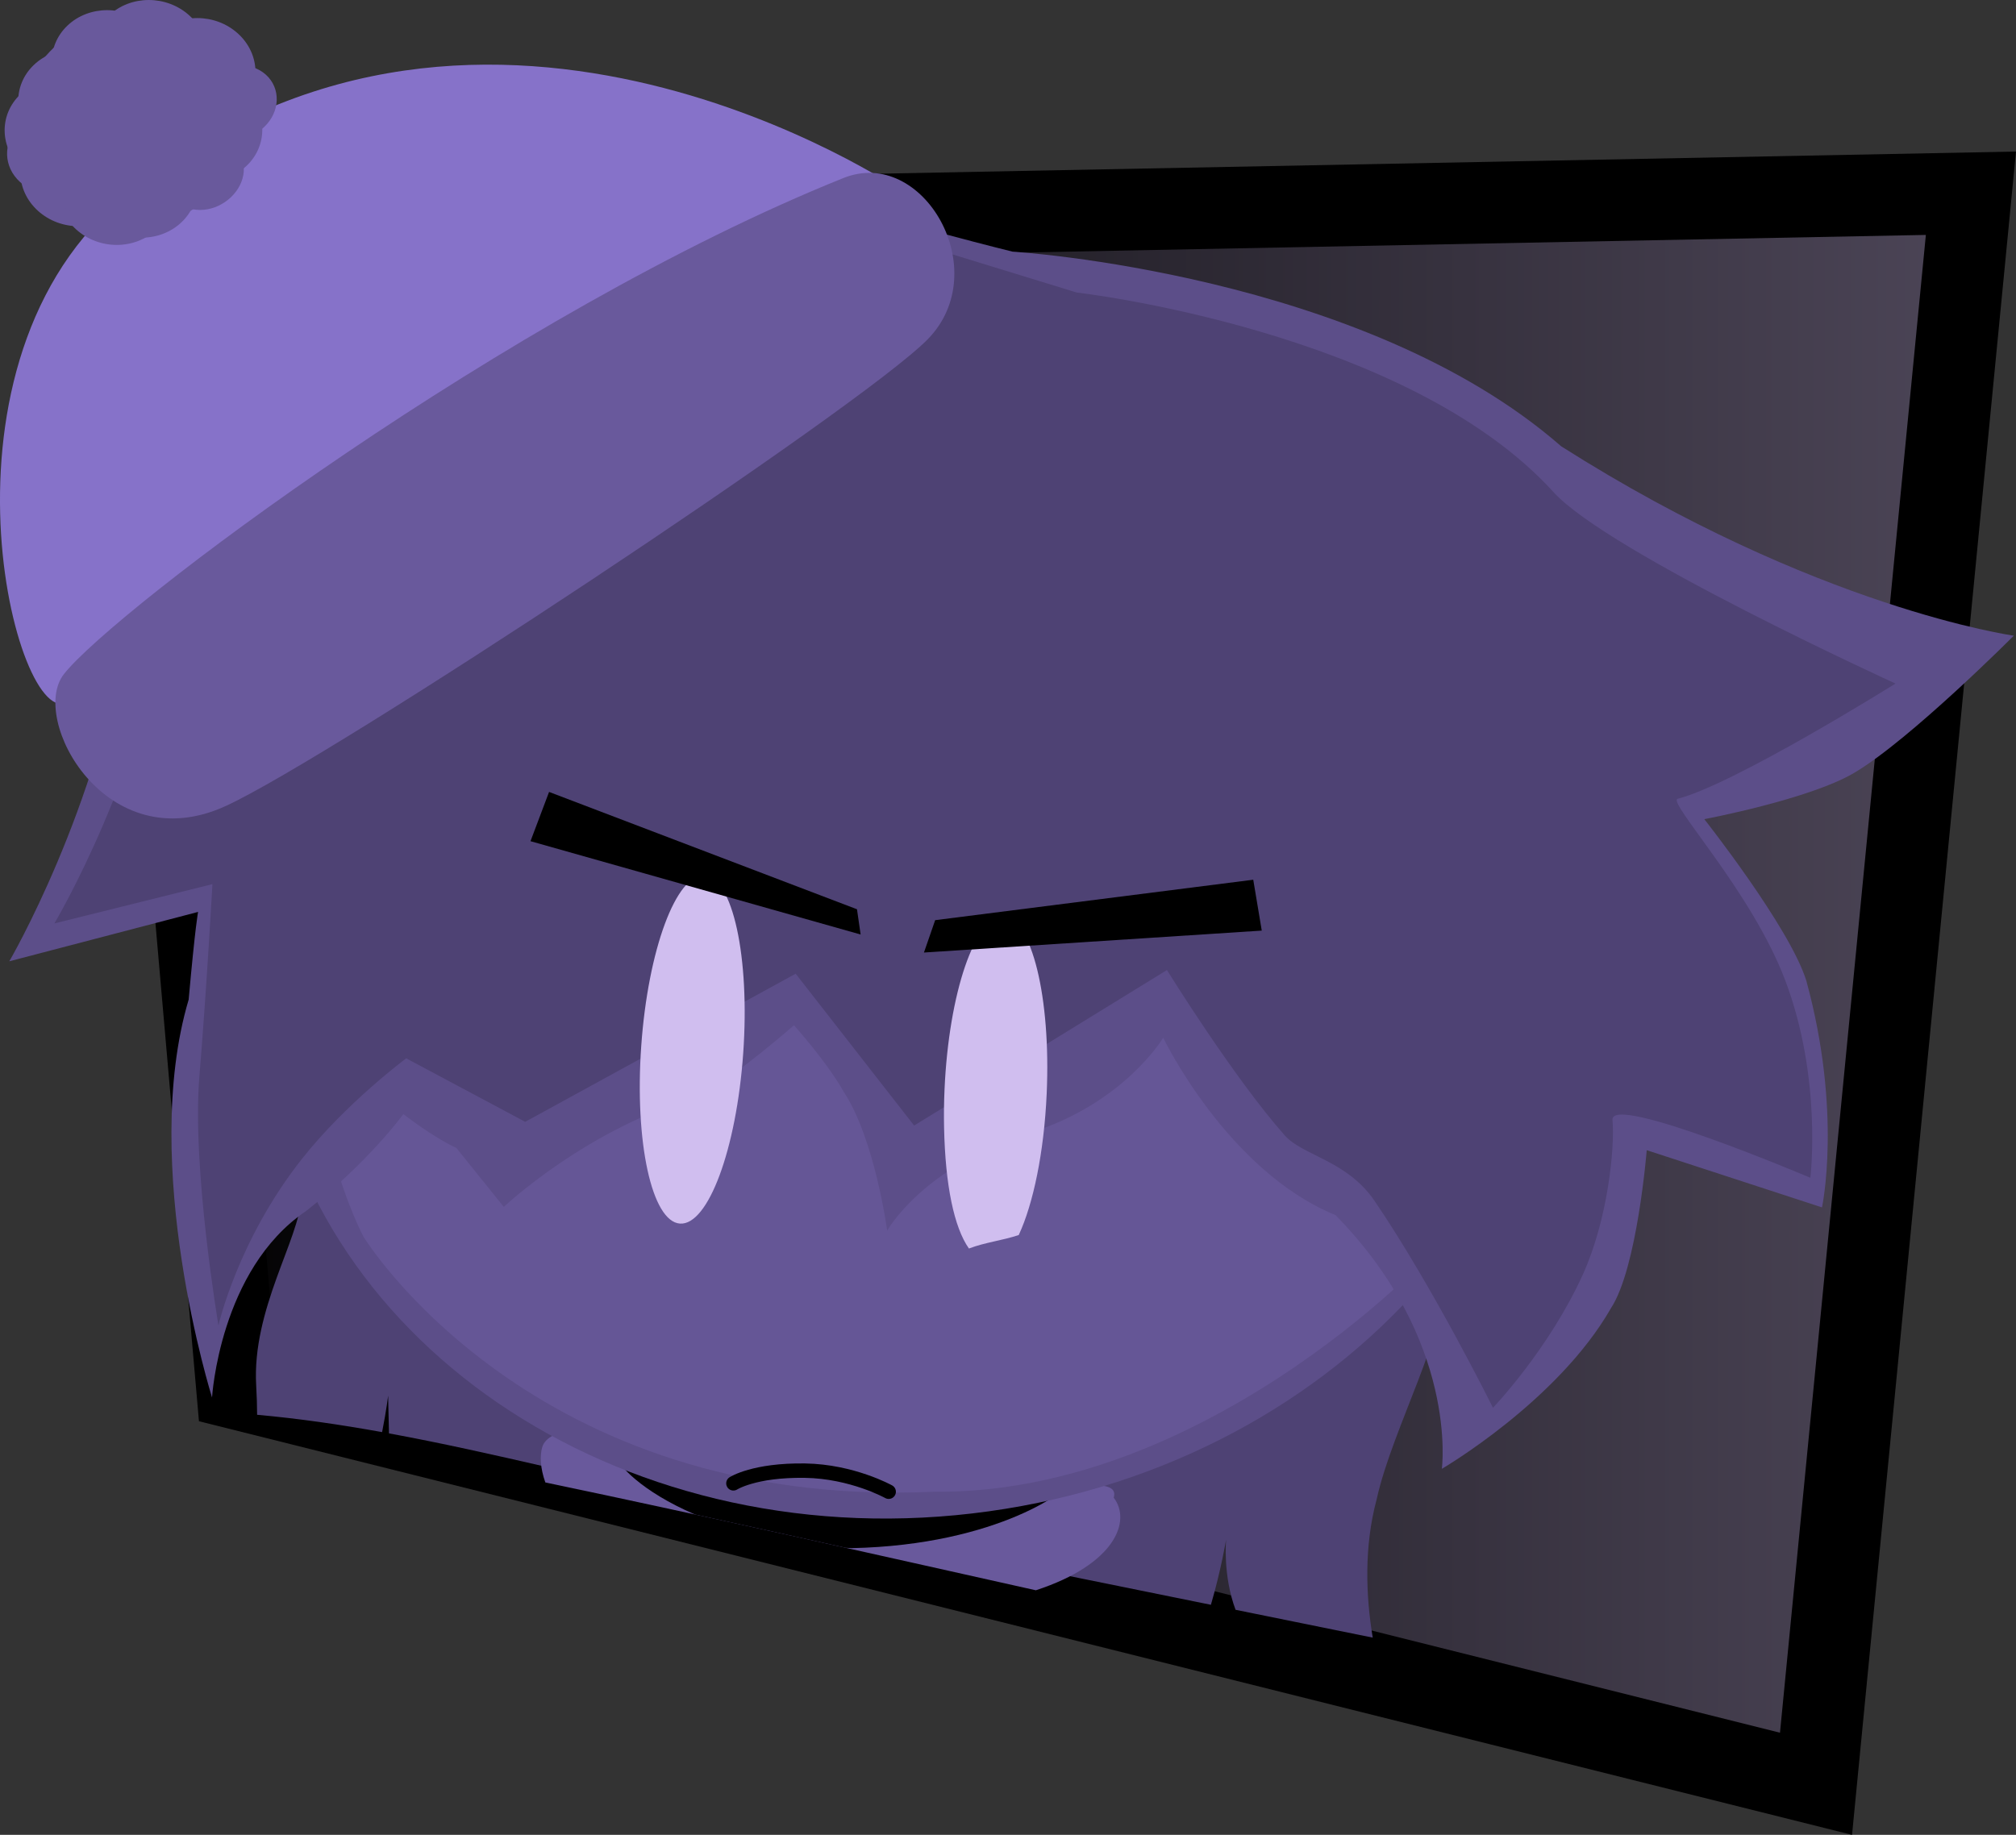 <svg version="1.1" xmlns="http://www.w3.org/2000/svg" xmlns:xlink="http://www.w3.org/1999/xlink" width="209.95" height="191.123" viewBox="0,0,209.95,191.123"><rect x="0" y="0" width="209.95" height="191.123" fill="#333333" stroke="none"/><defs><linearGradient x1="185.387" y1="105.064" x2="376.504" y2="105.064" gradientUnits="userSpaceOnUse" id="color-1"><stop offset="0" stop-color="#000000"/><stop offset="1" stop-color="#4c4557"/></linearGradient></defs><g transform="translate(-171.247,-2.098)"><g data-paper-data="{&quot;isPaintingLayer&quot;:true}" fill-rule="nonzero" stroke-linejoin="miter" stroke-miterlimit="10" stroke-dasharray="" stroke-dashoffset="0" style="mix-blend-mode: normal"><path d="M195.936,146.749l-10.549,-120.8l191.116,-3.723l-16.133,165.676z" fill="url(#color-1)" stroke="#000000" stroke-width="8.5" stroke-linecap="butt"/><g stroke-width="0"><path d="M256.185,150.062c-0.639,0.757 -3.16,4.808 -6.108,9.6c-1.966,-0.399 -3.933,-0.798 -5.9,-1.197c-10.658,-2.163 -21.514,-5.057 -32.421,-7.063c-0.062,-2.312 -0.086,-3.941 -0.086,-3.941c0,0 -0.167,1.461 -0.63,3.81c-4.335,-0.781 -8.677,-1.417 -13.017,-1.805c-0.005,-0.982 -0.035,-1.996 -0.096,-3.039c-0.466,-7.933 4.546,-15.354 4.677,-19.527c-1.682,-0.612 -2.112,-4.559 -2.371,-7.348c6.587,-3.393 35.819,-18.131 47.33,-18.534c14.334,-0.502 45.025,5.666 45.025,5.666c0,0 15.325,4.488 22.001,22.522c0.604,1.633 6.806,1.96 7.088,5.508c0.464,5.837 -5.412,16.1 -7.054,23.52c-1.347,5.004 -1.13,10.146 -0.417,14.444c-0.721,-0.146 -1.442,-0.293 -2.163,-0.439c-4.041,-0.82 -8.082,-1.64 -12.123,-2.461c-1.345,-3.603 -0.982,-7.324 -0.982,-7.324c0,0 -0.531,3.212 -1.586,6.803c-10.032,-2.036 -20.063,-4.072 -30.095,-6.108c-2.057,-4.59 -5.804,-3.283 -5.804,-3.283l-0.486,2.007c-1.089,-0.221 -2.177,-0.442 -3.266,-0.663c-0.322,-6.078 -0.819,-11.975 -1.516,-11.148z" data-paper-data="{&quot;index&quot;:null}" fill="#4e4274" stroke="#000000" stroke-linecap="butt"/><path d="M200.234,119.552c-0.858,0.442 -1.332,0.692 -1.332,0.692c0,0 0.065,-9.214 1.101,-2.863c0.083,0.508 0.148,1.281 0.231,2.171z" data-paper-data="{&quot;index&quot;:null}" fill="#4e4274" stroke="#000000" stroke-linecap="butt"/><path d="M202.247,76.359c-0.487,-0.931 -0.958,-1.871 -1.46,-2.791c0.518,1.237 1.02,2.481 1.542,3.716c0.003,-0.137 0.006,-0.236 0.008,-0.265c-0.021,-0.153 -0.042,-0.307 -0.062,-0.46zM201.9,78.242c0.005,-0.094 0.013,-0.183 0.024,-0.267c0,0 0.016,-0.108 0.1,-0.168c-0.961,-2.254 -1.842,-4.541 -2.87,-6.766c-0.139,-0.301 -0.278,-0.603 -0.417,-0.905l0.001,-0.025l-0.008,0.002l-0.113,-0.467c-0.008,-0.031 -0.011,-0.065 -0.005,-0.099c0.02,-0.133 0.144,-0.224 0.277,-0.204c0.087,0.013 0.156,0.071 0.188,0.146l0.194,0.441l-0.022,0.01c1.332,1.751 2.301,3.893 3.315,5.924c0.115,0.052 0.134,0.192 0.134,0.192l0.014,0.102c0.319,0.631 0.644,1.249 0.989,1.838c0.228,0.389 0.448,0.778 0.664,1.167c-0.104,-0.765 -0.148,-1.515 -0.107,-2.226l-0.038,0.004l-0.056,-0.477c-0.003,-0.023 -0.003,-0.046 0,-0.07c0.02,-0.133 0.144,-0.224 0.277,-0.204c0.082,0.013 0.149,0.065 0.182,0.135l0.216,0.432l-0.01,0.005l0.023,0.027c0.062,0.33 0.123,0.66 0.184,0.99c0.365,2.005 1.217,4.056 1.828,6.102l0.053,0.099c0.024,0.045 0.035,0.098 0.027,0.152c-0.001,0.004 -0.001,0.007 -0.002,0.011c0.011,0.038 0.021,0.075 0.032,0.113c0.071,0.027 0.124,0.085 0.146,0.156l0.149,0.452c0.238,0.605 0.329,0.981 0.291,1.47l0.04,-0l0.002,0.482c0,0.014 -0.001,0.028 -0.003,0.042c-0.002,0.01 -0.004,0.02 -0.006,0.029l0.069,0.201c0.014,0.037 0.018,0.078 0.012,0.12c-0.02,0.133 -0.144,0.224 -0.277,0.204c-0.071,-0.011 -0.129,-0.051 -0.166,-0.106l-0.141,-0.21c0.122,0.51 0.241,1.019 0.429,1.509l0.172,0.45c0.016,0.039 0.022,0.083 0.015,0.127c-0.02,0.133 -0.144,0.224 -0.277,0.204c-0.082,-0.012 -0.148,-0.064 -0.182,-0.133l-0.219,-0.431l0.039,-0.02c-0.673,-0.851 -1.22,-1.902 -1.705,-3.015c-0.286,-0.284 -0.562,-0.597 -0.773,-0.883l-0.288,-0.392v0c-0.037,-0.05 -0.055,-0.114 -0.045,-0.181c0.02,-0.133 0.144,-0.224 0.277,-0.204c0.012,0.002 0.023,0.004 0.034,0.008l0.139,0.04c-0.131,-0.34 -0.26,-0.68 -0.387,-1.017c-0.481,-0.688 -0.925,-1.245 -1.084,-1.216c-0.068,0.012 -0.115,0.038 -0.144,0.075c0.095,0.299 0.195,0.596 0.299,0.886c0.137,0.221 0.281,0.439 0.361,0.603c0.37,0.756 0.78,1.44 1.016,2.214l0.06,-0.027l0.198,0.44c0.02,0.042 0.028,0.09 0.02,0.139c-0.02,0.133 -0.144,0.224 -0.277,0.204c-0.066,-0.01 -0.122,-0.046 -0.159,-0.096l-0.288,-0.392h0l-0,-0c-0.827,-1.151 -1.917,-4.06 -2.292,-6.222c-0.782,-0.971 -1.519,-1.891 -2.18,-2.527c-0.971,-1.108 -1.872,-2.281 -2.883,-3.346l-0.008,-0.048l-0.014,0.005l-0.178,-0.448c-0.017,-0.04 -0.023,-0.084 -0.016,-0.13c0.02,-0.133 0.144,-0.224 0.277,-0.204c0.038,0.006 0.074,0.02 0.103,0.041l0.399,0.268l-0.05,0.074c1.393,0.902 2.557,2.787 3.686,3.905c0.06,0.06 0.437,0.52 0.735,0.883zM206.111,83.919c-0.01,-0.006 -0.021,-0.012 -0.031,-0.019c0.131,0.412 0.267,0.818 0.404,1.215c0,-0.003 0.001,-0.006 0.001,-0.009c-0.016,-0.059 -0.033,-0.115 -0.05,-0.168c-0.108,-0.334 -0.217,-0.675 -0.324,-1.019zM203.844,81.93c-0.392,-0.431 -0.779,-0.89 -1.157,-1.352c0.076,0.317 0.164,0.643 0.261,0.971c0.008,-0.007 0.017,-0.013 0.026,-0.019c0.199,-0.13 0.513,0.053 0.87,0.4zM202.824,77.436c0.003,0.274 0.002,0.614 -0.034,0.92c0.227,0.52 0.46,1.038 0.702,1.552c0.442,0.425 0.874,0.862 1.27,1.305c-0.043,-0.174 -0.083,-0.349 -0.122,-0.523c-0.435,-0.816 -0.882,-1.63 -1.359,-2.448c-0.156,-0.266 -0.307,-0.535 -0.456,-0.806zM205.24,83.687c0.173,0.253 0.336,0.501 0.48,0.726c-0.111,-0.324 -0.221,-0.656 -0.329,-0.994c-0.146,-0.116 -0.291,-0.24 -0.437,-0.37c0.096,0.213 0.191,0.426 0.286,0.639z" data-paper-data="{&quot;index&quot;:null}" fill="#000000" stroke="none" stroke-linecap="butt"/><path d="M265.529,132.335c16.729,-1.052 30.641,3.674 31.074,10.554c0.433,6.88 -12.778,13.311 -29.507,14.362c-16.729,1.052 -30.641,-3.674 -31.074,-10.554c-0.433,-6.88 12.778,-13.311 29.507,-14.362z" data-paper-data="{&quot;index&quot;:null}" fill="#ffffff" stroke="#000000" stroke-linecap="butt"/><path d="M227.715,152.847c1.033,-3.506 13.399,-2.316 30.41,2.243c17.012,4.559 30.139,-0.497 29.106,3.009c1.869,2.437 0.156,6.947 -8.108,9.647c-17.018,-3.791 -34.022,-7.664 -51.083,-11.233c-0.538,-1.508 -0.579,-2.808 -0.326,-3.665z" data-paper-data="{&quot;index&quot;:null}" fill="#69599c" stroke="#000000" stroke-linecap="butt"/><path d="M235.619,153.204c-0.02,-1.152 13.775,4.548 25.063,4.355c11.288,-0.193 22.404,-2.763 22.424,-1.611c0.02,1.152 -7.914,7.083 -23.159,7.409c-0.212,-0.012 -0.422,-0.025 -0.631,-0.039c-5.227,-1.166 -10.456,-2.326 -15.688,-3.468c-5.668,-2.427 -8.13,-5.301 -8.142,-5.986z" data-paper-data="{&quot;index&quot;:null}" fill="#000000" stroke="#000000" stroke-linecap="butt"/><path d="M258.036,43.195c37.074,-5.159 70.753,16.698 75.223,48.821c4.47,32.122 -21.96,62.345 -59.034,67.505c-37.074,5.16 -70.753,-16.698 -75.223,-48.821c-4.47,-32.122 21.96,-62.345 59.034,-67.505z" data-paper-data="{&quot;index&quot;:null}" fill="#5c4e89" stroke="#000000" stroke-linecap="butt"/><path d="M260.132,55.663c23.631,-4.773 57.022,33.382 69.386,57.226c5.357,10.331 -10.527,21.029 -10.527,21.029c0,0 -7.39,7.696 -18.826,14.292c-8.683,5.008 -19.697,9.381 -31.58,9.269c-42.048,1.941 -59.48,-26.557 -59.48,-26.557c0,0 -28.256,-52.638 51.028,-75.259z" data-paper-data="{&quot;index&quot;:null}" fill="#655696" stroke="#000000" stroke-linecap="butt"/><path d="M339.009,138.375c-5.557,9.705 -17.605,16.719 -17.605,16.719c0,0 1.791,-13.318 -11.076,-26.427c-11.287,-4.615 -17.944,-18.474 -17.944,-18.474c0,0 -4.05,6.823 -13.848,9.895c-11.225,3.52 -14.896,10.201 -14.896,10.201c0,0 -1.278,-9.553 -4.544,-14.494c-1.717,-3.067 -5.161,-6.904 -5.161,-6.904c0,0 -5.697,5.003 -9.648,7.308c-11.823,3.321 -20.573,11.614 -20.573,11.614c0,0 -2.851,-3.537 -4.944,-6.146c-2.385,-1.079 -5.517,-3.52 -5.517,-3.52c0,0 -3.623,5.012 -10.164,10.119c-8.974,6.087 -9.76,19.401 -9.76,19.401c0,0 -7.588,-24.135 -2.434,-41.449c0.691,-7.735 0.981,-9.131 0.981,-9.131l-19.662,5.143c0,0 9.261,-15.82 12.22,-35.066c4.222,-11.811 23.317,-19.995 23.317,-19.995l-9.466,-10.271c0,0 11.657,0.395 24.951,-5.488c9.053,-2.496 16.165,-0.759 16.165,-0.759c0,0 -1.258,-2.957 -2.014,-5.922c-0.745,-2.921 0.223,-9.792 0.223,-9.792c0,0 15.576,6.168 21.12,8.222c5.926,2.196 17.961,5.151 17.961,5.151c0,0 36.477,2.211 57.141,20.276c26.554,16.877 47.14,19.727 47.14,19.727c0,0 -10.792,10.831 -16.606,14.278c-4.684,2.777 -15.629,4.833 -15.629,4.833c0,0 8.892,11.263 10.623,16.823c3.764,13.772 1.634,23.617 1.634,23.617l-18.252,-5.96c0,0 -0.989,12.315 -3.734,16.47z" data-paper-data="{&quot;index&quot;:null}" fill="#5c4e89" stroke="#000000" stroke-linecap="round"/><path d="M266.447,119.339l-12.337,-15.817l-28.166,15.428l-12.393,-6.614c0,0 -6.287,4.668 -10.9,10.527c-6.679,8.485 -8.652,17.297 -8.652,17.297c0,0 -2.779,-16.372 -1.989,-25.916c0.767,-9.274 1.359,-20.052 1.359,-20.052l-16.459,4.093c0,0 9.528,-15.973 11.962,-34.181c6.434,-8.109 24.488,-17.031 24.488,-17.031l-10.854,-9.166c0,0 9.408,-0.312 19.098,-3.202c9.904,-3.557 19.9,-1.972 19.9,-1.972l-1.273,-13.407l43.141,13.24c0,0 34.338,3.908 49.677,20.807c5.711,6.292 35.599,19.926 35.599,19.926c0,0 -16.738,10.471 -22.683,12.002c-1.139,0.293 7.659,9.59 11.183,18.869c3.901,10.271 2.633,20.607 2.633,20.607c0,0 -20.862,-8.854 -20.607,-6.024c0.258,2.864 -0.474,10.358 -3.097,16.127c-3.555,7.818 -9.35,13.855 -9.35,13.855c0,0 -6.24,-12.601 -12.33,-21.548c-2.878,-4.228 -7.485,-4.708 -9.357,-6.825c-5.353,-6.052 -12.266,-17.222 -12.266,-17.222z" data-paper-data="{&quot;index&quot;:null}" fill="#4e4274" stroke="#000000" stroke-linecap="round"/><path d="M275.746,97.625c2.937,0.132 4.954,8.367 4.505,18.393c-0.274,6.122 -1.404,11.496 -2.911,14.724c-1.719,0.576 -3.505,0.761 -5.187,1.405c-1.553,-2.21 -2.46,-6.592 -2.588,-12.579c-0.028,-1.297 -0.013,-2.645 0.049,-4.027c0.449,-10.027 3.194,-18.049 6.131,-17.917z" data-paper-data="{&quot;index&quot;:null}" fill="#d0beef" stroke="#000000" stroke-linecap="butt"/><path d="M244.614,93.293c2.933,0.207 4.739,8.49 4.033,18.503c-0.705,10.012 -3.655,17.961 -6.587,17.754c-2.933,-0.207 -4.739,-8.491 -4.033,-18.503c0.705,-10.012 3.655,-17.961 6.587,-17.754z" data-paper-data="{&quot;index&quot;:null}" fill="#d0beef" stroke="#000000" stroke-linecap="butt"/><path d="M302.649,99.032l-35.18,2.284l1.168,-3.371l33.126,-4.212z" data-paper-data="{&quot;index&quot;:null}" fill="#000000" stroke="#000000" stroke-linecap="round"/><path d="M269.275,133.237c0,0 3.633,-1.427 5.422,-1.905c1.942,-0.519 6.338,-0.699 6.338,-0.699" fill="none" stroke="#000000" stroke-linecap="round"/><path d="M228.429,84.587l32.066,12.222l0.38,2.63l-34.381,-9.721z" data-paper-data="{&quot;index&quot;:null}" fill="#000000" stroke="#000000" stroke-linecap="round"/><g stroke="#000000"><path d="M264.947,21.858c0,0 -81.362,51.118 -86.856,53.457c-5.494,2.339 -15.193,-37.114 7.436,-53.76c36.551,-28.803 79.42,0.302 79.42,0.302z" fill="#8672c9" stroke-linecap="round"/><path d="M194.765,86.049c-12.465,5.732 -20.53,-9.08 -16.857,-13.742c5.222,-6.629 46.286,-37.648 81.171,-51.664c8.307,-3.338 15.792,9.665 8.768,16.809c-7.024,7.144 -62.041,43.522 -73.081,48.598z" fill="#69599c" stroke-linecap="butt"/><path d="M186.97,86.584c0,0 -2.793,-3.802 -4.775,-7.739c-1.786,-3.546 -2.208,-7.602 -2.208,-7.602" fill="none" stroke-linecap="round"/><path d="M194.88,85.715c0,0 -4.539,-5.051 -6.891,-9.712c-1.731,-3.43 -3.112,-8.914 -3.112,-8.914" fill="none" stroke-linecap="round"/><path d="M202.042,81.331c0,0 -4.276,-5.931 -6.578,-10.232c-2.583,-4.827 -3.963,-9.96 -3.963,-9.96" fill="none" stroke-linecap="round"/><path d="M209.863,77.567c0,0 -3.288,-4.372 -6.688,-10.521c-2.13,-3.853 -4.583,-10.943 -4.583,-10.943" fill="none" stroke-linecap="round"/><path d="M217.787,72.003c0,0 -4.461,-5.755 -6.906,-10.551c-2.465,-4.835 -4.156,-10.351 -4.156,-10.351" fill="none" stroke-linecap="round"/><path d="M225.781,67.088c0,0 -4.487,-6.843 -6.532,-10.413c-2.059,-3.594 -5.779,-11.082 -5.779,-11.082" fill="none" stroke-linecap="round"/><path d="M222.157,40.237c0,0 3.737,5.858 5.596,9.119c2.123,3.724 6.455,12.021 6.455,12.021" fill="none" stroke-linecap="round"/><path d="M232.527,34.678c0,0 4.3,7.693 5.984,11.31c1.464,3.146 3.552,9.175 3.552,9.175" fill="none" stroke-linecap="round"/><path d="M240.921,30.03c0,0 3.987,6.338 5.714,9.705c1.741,3.394 4.689,10.576 4.689,10.576" fill="none" stroke-linecap="round"/><path d="M250.111,24.527c0,0 3.556,5.043 5.01,8.052c1.662,3.437 4.421,11.458 4.421,11.458" fill="none" stroke-linecap="round"/><path d="M258.245,20.912c0,0 3.843,4.739 5.306,7.491c1.564,2.941 3.794,9.626 3.794,9.626" fill="none" stroke-linecap="round"/><g fill="#69599c" stroke-linecap="butt"><path d="M176.352,23.062c-4.621,-4.177 -4.389,-11.35 0.517,-16.021c4.906,-4.671 12.629,-5.072 17.249,-0.895c4.621,4.177 4.389,11.35 -0.517,16.021c-4.906,4.671 -12.629,5.072 -17.249,0.895z"/><path d="M192.915,15.623c-1.567,-1.417 -1.488,-3.85 0.176,-5.435c1.665,-1.585 4.284,-1.721 5.851,-0.304c1.567,1.417 1.488,3.85 -0.176,5.435c-1.665,1.585 -4.284,1.721 -5.851,0.304z"/><path d="M189.758,23.129c-1.425,-1.288 -1.255,-3.593 0.378,-5.149c1.634,-1.556 4.113,-1.772 5.538,-0.485c1.425,1.288 1.255,3.593 -0.378,5.148c-1.634,1.556 -4.113,1.772 -5.538,0.485z"/><path d="M187.34,18.25c2.365,2.138 2.458,5.608 0.208,7.75c-2.25,2.143 -5.991,2.146 -8.356,0.008c-2.365,-2.138 -2.458,-5.608 -0.208,-7.75c2.25,-2.143 5.991,-2.146 8.356,-0.008z"/><path d="M179.321,15.351c1.738,1.571 1.806,4.121 0.153,5.696c-1.654,1.575 -4.403,1.577 -6.141,0.006c-1.738,-1.571 -1.806,-4.121 -0.153,-5.696c1.654,-1.575 4.403,-1.577 6.141,-0.006z"/><path d="M187.869,13.341c-2.365,-2.138 -2.458,-5.608 -0.208,-7.75c2.25,-2.143 5.991,-2.146 8.356,-0.008c2.365,2.138 2.458,5.608 0.208,7.75c-2.25,2.143 -5.991,2.146 -8.356,0.008z" data-paper-data="{&quot;index&quot;:null}"/><path d="M182.807,11.458c-2.365,-2.138 -2.458,-5.608 -0.208,-7.75c2.25,-2.143 5.991,-2.146 8.356,-0.008c2.365,2.138 2.458,5.608 0.208,7.75c-2.25,2.143 -5.991,2.146 -8.356,0.008z" data-paper-data="{&quot;index&quot;:null}"/><path d="M178.477,12.516c-2.365,-2.138 -2.458,-5.608 -0.208,-7.75c2.25,-2.143 5.991,-2.146 8.356,-0.008c2.365,2.138 2.458,5.608 0.208,7.75c-2.25,2.143 -5.991,2.146 -8.356,0.008z" data-paper-data="{&quot;index&quot;:null}"/><path d="M174.983,16.609c-2.365,-2.138 -2.458,-5.608 -0.208,-7.75c2.25,-2.143 5.991,-2.146 8.356,-0.008c2.365,2.138 2.458,5.608 0.208,7.75c-2.25,2.143 -5.991,2.146 -8.356,0.008z" data-paper-data="{&quot;index&quot;:null}"/><path d="M173.567,19.681c-2.365,-2.138 -2.458,-5.608 -0.208,-7.75c2.25,-2.143 5.991,-2.146 8.356,-0.008c2.365,2.138 2.458,5.608 0.208,7.75c-2.25,2.143 -5.991,2.146 -8.356,0.008z" data-paper-data="{&quot;index&quot;:null}"/><path d="M175.203,24.06c-2.365,-2.138 -2.458,-5.608 -0.208,-7.75c2.25,-2.143 5.991,-2.146 8.356,-0.008c2.365,2.138 2.458,5.608 0.208,7.75c-2.25,2.143 -5.991,2.146 -8.356,0.008z" data-paper-data="{&quot;index&quot;:null}"/><path d="M181.795,25.254c-2.365,-2.138 -2.458,-5.608 -0.208,-7.75c2.25,-2.143 5.991,-2.146 8.356,-0.008c2.365,2.138 2.458,5.608 0.208,7.75c-2.25,2.143 -5.991,2.146 -8.356,0.008z" data-paper-data="{&quot;index&quot;:null}"/><path d="M188.578,19.369c-2.365,-2.138 -2.458,-5.608 -0.208,-7.75c2.25,-2.143 5.991,-2.146 8.356,-0.008c2.365,2.138 2.458,5.608 0.208,7.75c-2.25,2.143 -5.991,2.146 -8.356,0.008z" data-paper-data="{&quot;index&quot;:null}"/><path d="M176.617,22.727c-4.482,-4.052 -4.257,-11.009 0.501,-15.54c4.759,-4.531 12.25,-4.92 16.731,-0.868c4.482,4.052 4.257,11.009 -0.501,15.54c-4.759,4.531 -12.25,4.92 -16.731,0.868z"/></g></g></g><path d="M247.625,156.607c0,0 2.167,-1.402 7.455,-1.322c4.914,0.074 8.718,2.196 8.718,2.196" fill="none" stroke="#000000" stroke-width="1.5" stroke-linecap="round"/></g></g></svg>